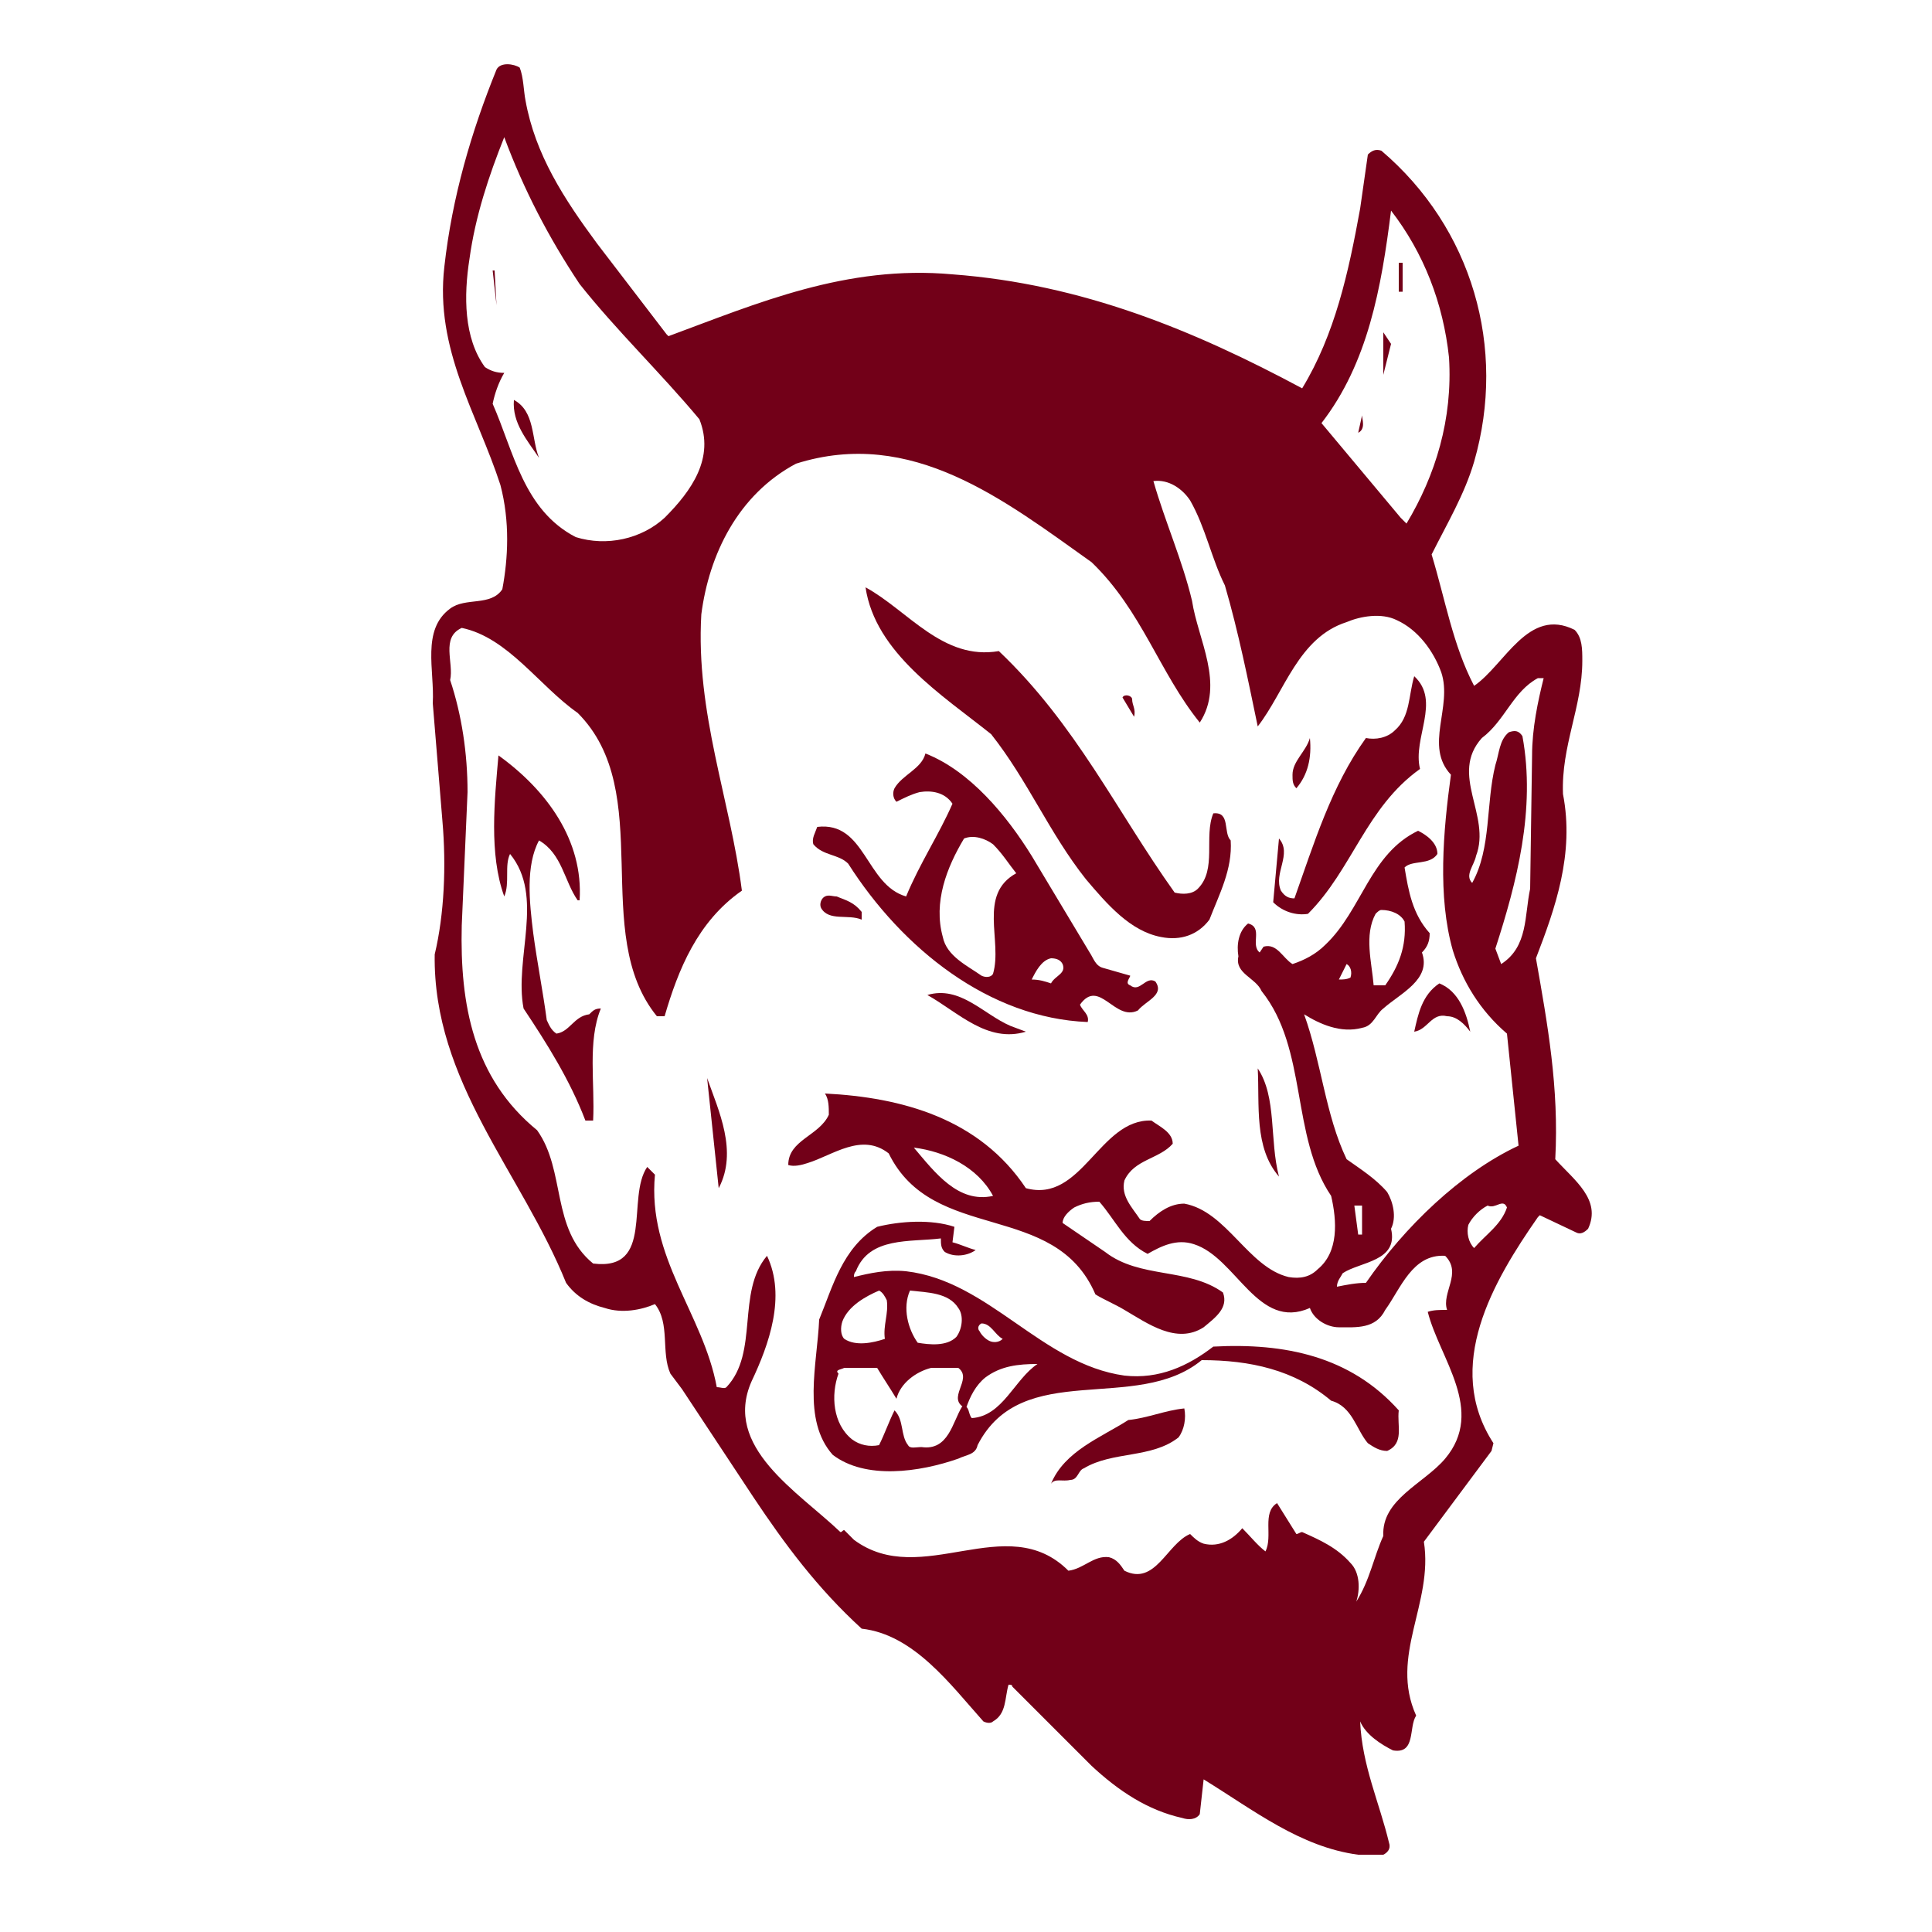 <?xml version="1.0" encoding="utf-8"?>
<!-- Generator: Adobe Illustrator 19.1.0, SVG Export Plug-In . SVG Version: 6.00 Build 0)  -->
<!DOCTYPE svg PUBLIC "-//W3C//DTD SVG 1.1//EN" "http://www.w3.org/Graphics/SVG/1.1/DTD/svg11.dtd">
<svg version="1.1" xmlns="http://www.w3.org/2000/svg" xmlns:xlink="http://www.w3.org/1999/xlink" x="0px" y="0px"
	 viewBox="33 -33 100 100" enable-background="new 33 -33 100 100" xml:space="preserve">

<g id="AREA_1">
	<path fill="#720018" d="M113.5,27c0.2-3.7-0.4-7-1-10.4c1-2.6,2-5.4,1.4-8.5c-0.1-2.5,1-4.5,1-6.9c0-0.6,0-1.2-0.4-1.6
		c-2.4-1.2-3.6,1.8-5.2,2.9c-1.1-2.1-1.5-4.5-2.2-6.8c0.8-1.6,1.7-3.1,2.2-4.8c1.7-5.9-0.1-12.1-4.8-16.1c-0.3-0.1-0.5,0-0.7,0.2
		l-0.4,2.8c-0.6,3.3-1.3,6.5-3,9.3c-5.6-3-11.4-5.4-18.1-5.9c-5.5-0.5-10.1,1.5-14.7,3.2l-0.1-0.1l-3.6-4.7
		c-1.7-2.3-3.2-4.6-3.7-7.4c-0.1-0.5-0.1-1.2-0.3-1.7c-0.3-0.2-1-0.3-1.2,0.1c-1.3,3.2-2.3,6.6-2.7,10.2c-0.5,4.3,1.7,7.6,2.9,11.3
		C59.4-6,59.3-4.1,59-2.5c-0.6,0.9-1.9,0.4-2.7,1c-1.5,1.1-0.8,3.2-0.9,4.9l0.5,6.1c0.2,2.3,0.1,4.8-0.4,6.9
		c-0.1,6.6,4.5,11.3,6.8,17c0.5,0.7,1.2,1.1,2,1.3c0.9,0.3,1.9,0.1,2.6-0.2c0.8,1,0.3,2.5,0.8,3.6l0.6,0.8l3.7,5.6
		c1.6,2.4,3.3,4.7,5.6,6.8c2.7,0.3,4.6,2.9,6.3,4.8c0.2,0.1,0.4,0.1,0.5,0c0.7-0.4,0.6-1.2,0.8-1.9c0.1,0,0.2,0,0.2,0.1l4.1,4.1
		c1.4,1.3,2.9,2.3,4.7,2.7c0.3,0.1,0.7,0.1,0.9-0.2l0.2-1.8c2.6,1.6,5,3.5,8,3.9l1.3,0c0.2-0.1,0.4-0.3,0.3-0.6
		c-0.5-2.1-1.4-4-1.5-6.3c0.3,0.7,1.1,1.2,1.7,1.5c1.2,0.2,0.8-1.2,1.2-1.8c-1.4-3.1,0.9-5.8,0.4-9l3.5-4.7l0.1-0.4
		c-2.6-4,0-8.4,2.3-11.7l0.1-0.1l1.9,0.9c0.2,0.1,0.4,0,0.6-0.2C115.9,29.1,114.5,28.1,113.5,27z M105-22.1c1.7,2.2,2.7,4.8,3,7.6
		c0.2,3.2-0.7,6.1-2.2,8.6l-0.3-0.3l-4.1-4.9C103.8-14.2,104.5-18.1,105-22.1z M58.5-12.1c0.1-0.5,0.3-1.1,0.6-1.6
		c-0.4,0-0.7-0.1-1-0.3c-1.1-1.5-1.1-3.7-0.8-5.6c0.3-2.2,1-4.3,1.8-6.3c1,2.7,2.3,5.2,3.9,7.6c1.9,2.4,4.2,4.6,6.2,7
		c0.8,2-0.4,3.7-1.8,5.1c-1.2,1.1-3,1.5-4.6,1C60.1-6.6,59.6-9.6,58.5-12.1z M109.3,31.6c-0.3-0.3-0.4-0.8-0.3-1.2
		c0.2-0.4,0.6-0.8,1-1c0.4,0.2,0.8-0.4,1,0.1C110.7,30.4,109.9,30.9,109.3,31.6z M103.7,33.4c-0.5,0-1,0.1-1.5,0.2
		c0-0.3,0.2-0.5,0.3-0.7c0.9-0.6,2.9-0.6,2.5-2.3c0.3-0.6,0.1-1.4-0.2-1.9c-0.6-0.7-1.4-1.2-2.1-1.7c-1.1-2.3-1.3-5-2.2-7.5
		c0.8,0.5,1.9,1,3,0.7c0.6-0.1,0.7-0.7,1.1-1c0.9-0.8,2.5-1.5,2-2.9c0.3-0.3,0.4-0.6,0.4-1c-0.9-1-1.1-2.2-1.3-3.4
		c0.4-0.4,1.3-0.1,1.7-0.7c0-0.6-0.6-1-1-1.2c-2.5,1.2-2.9,4.1-4.8,5.9c-0.5,0.5-1.1,0.8-1.7,1c-0.5-0.3-0.8-1.1-1.5-0.9l-0.2,0.3
		c-0.5-0.4,0.2-1.3-0.6-1.5c-0.5,0.4-0.6,1.1-0.5,1.7c-0.2,0.9,0.9,1.1,1.2,1.8c2.4,3,1.5,7.5,3.6,10.6c0.3,1.3,0.4,2.9-0.7,3.8
		c-0.4,0.4-0.9,0.5-1.5,0.4c-2.1-0.5-3.2-3.4-5.4-3.8c-0.7,0-1.3,0.4-1.8,0.9c-0.2,0-0.4,0-0.5-0.1c-0.4-0.6-1-1.2-0.8-2
		c0.5-1.1,1.8-1.1,2.5-1.9c0-0.6-0.7-0.9-1.1-1.2c-2.7-0.1-3.6,4.3-6.5,3.5c-2.4-3.6-6.4-4.7-10.4-4.9c0.2,0.3,0.2,0.7,0.2,1.1
		c-0.5,1.1-2.1,1.3-2.1,2.6c0.3,0.1,0.7,0,1-0.1c1.3-0.4,2.8-1.6,4.2-0.5c2.3,4.7,8.6,2.4,10.7,7.3c0.5,0.3,1,0.5,1.5,0.8
		c1.2,0.7,2.7,1.8,4.1,0.9c0.6-0.5,1.3-1,1-1.8c-1.8-1.3-4.3-0.7-6.1-2.1L88,30.3c0-0.3,0.3-0.6,0.6-0.8c0.4-0.2,0.8-0.3,1.3-0.3
		c0.8,0.9,1.3,2.1,2.5,2.7c0.7-0.4,1.5-0.8,2.4-0.5c2.2,0.7,3.3,4.5,6,3.3c0.2,0.6,0.9,1,1.5,1c0.9,0,1.9,0.1,2.4-0.9
		c0.8-1.1,1.4-2.9,3.1-2.8c0.9,0.9-0.2,1.9,0.1,2.8c-0.4,0-0.7,0-1,0.1c0.6,2.4,3,5.1,0.9,7.6c-1.1,1.3-3.3,2.1-3.2,4
		c-0.5,1.1-0.7,2.3-1.4,3.4c0.2-0.6,0.2-1.5-0.3-2c-0.7-0.8-1.6-1.2-2.5-1.6c-0.1,0-0.2,0.1-0.3,0.1l-1-1.6
		c-0.8,0.5-0.2,1.7-0.6,2.5c-0.4-0.3-0.8-0.8-1.2-1.2c-0.5,0.6-1.2,1-2,0.8c-0.3-0.1-0.5-0.3-0.7-0.5c-1.2,0.5-1.8,2.7-3.4,1.9
		c-0.2-0.3-0.4-0.6-0.8-0.7c-0.8-0.1-1.3,0.6-2.1,0.7c-3.2-3.2-7.6,1-11.1-1.6l-0.5-0.5c-0.1,0-0.1,0.1-0.2,0.1
		c-2.2-2.1-6.1-4.4-4.6-7.8c0.9-1.9,1.8-4.4,0.8-6.5c-1.6,1.9-0.4,5-2.1,6.8c-0.1,0.1-0.3,0-0.5,0c-0.7-3.8-3.6-6.7-3.2-11l-0.4-0.4
		c-1.1,1.6,0.4,5.4-2.8,5c-2.2-1.8-1.4-4.8-2.9-6.9c-3.3-2.7-4-6.5-3.9-10.6l0.3-6.9c0-2-0.3-4-0.9-5.8c0.2-0.9-0.5-2.2,0.6-2.7
		c2.4,0.5,4,3,6,4.4c4.1,4.1,0.6,11.4,4.1,15.7h0.4c0.7-2.4,1.7-4.9,4-6.5C70.8,8.4,69,3.9,69.3-1.2c0.4-3.1,1.9-6.2,4.9-7.8
		c6-1.9,10.8,1.9,15.3,5.1c2.6,2.5,3.5,5.7,5.6,8.3c1.3-2-0.1-4.3-0.4-6.3C94.2-4,93.3-6,92.7-8.1c0.8-0.1,1.5,0.4,1.9,1
		c0.8,1.4,1.1,3,1.8,4.4c0.7,2.4,1.2,4.9,1.7,7.3c1.4-1.8,2.1-4.6,4.6-5.4c0.7-0.3,1.8-0.5,2.6-0.1c1.1,0.5,1.9,1.6,2.3,2.7
		c0.6,1.8-0.9,3.8,0.5,5.3c-0.4,2.9-0.7,6.3,0.1,9.1c0.5,1.6,1.4,3.1,2.8,4.3l0.6,5.8C108.6,27.7,105.7,30.5,103.7,33.4z
		 M103.1,29.4h0.4v1.5h-0.2L103.1,29.4z M102.3,17.7l0.4-0.8c0.2,0.1,0.3,0.4,0.2,0.7C102.7,17.7,102.5,17.7,102.3,17.7z
		 M104.2,14.3c0.1-0.1,0.2-0.2,0.3-0.2c0.5,0,1,0.2,1.2,0.6c0.1,1.3-0.3,2.3-1,3.3l-0.6,0C104,16.8,103.6,15.4,104.2,14.3z
		 M84.4,28.9c-1.8,0.4-3-1.2-4.1-2.5C81.9,26.6,83.6,27.4,84.4,28.9z M112.2,13c-0.3,1.4-0.1,3-1.5,3.9l-0.3-0.8
		c1.1-3.4,2.1-7.2,1.4-11c-0.2-0.3-0.4-0.3-0.7-0.2c-0.5,0.4-0.5,1.1-0.7,1.7c-0.5,2-0.2,4.3-1.2,6.1c-0.4-0.4,0.1-0.9,0.2-1.4
		c0.8-2.1-1.4-4.2,0.3-6.1c1.2-0.9,1.6-2.4,2.9-3.1h0.3c-0.3,1.2-0.6,2.6-0.6,4L112.2,13z"/>
	<rect x="105.4" y="-19.4" fill="#720018" width="0.2" height="1.5"/>
	<polygon fill="#720018" points="58.5,-19 58.7,-17.2 58.6,-19 	"/>
	<polygon fill="#720018" points="104.6,-13.6 105,-15.2 104.6,-15.8 	"/>
	<path fill="#720018" d="M59.6-12.3c-0.1,1.2,0.7,2.1,1.3,3C60.5-10.3,60.7-11.7,59.6-12.3z"/>
	<path fill="#720018" d="M103.5-11.5l-0.2,0.9C103.7-10.8,103.5-11.3,103.5-11.5z"/>
	<path fill="#720018" d="M95.8,9.1C95.3,10.3,96,12,95,13c-0.3,0.3-0.8,0.3-1.2,0.2c-3-4.2-5.1-8.7-9.1-12.5
		c-2.9,0.5-4.7-2.1-6.9-3.3c0.5,3.4,4,5.6,6.5,7.6c1.9,2.4,3,5.1,4.9,7.5c1.1,1.3,2.3,2.7,3.9,3c1,0.2,1.9-0.1,2.5-0.9
		c0.5-1.3,1.2-2.6,1.1-4.1C96.3,10.1,96.7,9,95.8,9.1z"/>
	<path fill="#720018" d="M105.2,4.8c-0.4,0.4-1,0.5-1.5,0.4c-1.8,2.5-2.7,5.5-3.7,8.3c-0.3,0-0.5-0.1-0.7-0.4
		c-0.4-0.9,0.6-1.9-0.1-2.7l-0.3,3.3c0.5,0.5,1.2,0.7,1.8,0.6c2.3-2.3,3-5.5,5.8-7.5c-0.4-1.6,1.1-3.5-0.3-4.8
		C105.9,3,106,4.1,105.2,4.8z"/>
	<path fill="#720018" d="M91.6,3.2c0-0.2-0.4-0.3-0.5-0.1l0.6,1C91.8,3.7,91.6,3.5,91.6,3.2z"/>
	<path fill="#720018" d="M100.8,5.2c-0.2,0.7-0.9,1.2-0.9,1.9c0,0.3,0,0.5,0.2,0.7C100.7,7.1,100.9,6.2,100.8,5.2z"/>
	<path fill="#720018" d="M61.8,20.5c-0.3-0.2-0.4-0.5-0.5-0.7c-0.2-1.5-0.5-3-0.7-4.5c-0.2-1.6-0.4-3.5,0.3-4.8
		c1.2,0.7,1.3,2.1,2,3.1h0.1c0.2-3.1-1.7-5.7-4.2-7.5c-0.2,2.3-0.5,5.1,0.3,7.3c0.3-0.7,0-1.6,0.3-2.2c1.8,2.2,0.2,5.4,0.7,8
		c1.2,1.8,2.4,3.7,3.2,5.8c0.1,0,0.2,0,0.4,0c0.1-1.9-0.3-4.1,0.4-5.8c-0.3,0-0.4,0.1-0.6,0.3C62.7,19.6,62.5,20.4,61.8,20.5z"/>
	<path fill="#720018" d="M91.5,18c-0.3-0.1,0-0.4,0-0.5l-1.4-0.4c-0.4-0.1-0.5-0.5-0.7-0.8l-3-5c-1.3-2.1-3.2-4.4-5.5-5.3
		c-0.2,0.8-1.2,1.1-1.6,1.8c-0.1,0.2-0.1,0.5,0.1,0.7c0.4-0.2,0.8-0.4,1.2-0.5c0.6-0.1,1.3,0,1.7,0.6c-0.7,1.6-1.7,3.1-2.4,4.8
		c-2.1-0.6-2.1-3.9-4.6-3.6c-0.1,0.3-0.3,0.6-0.2,0.9c0.5,0.6,1.3,0.5,1.8,1c2.8,4.4,7.3,8,12.4,8.2c0.1-0.4-0.3-0.6-0.4-0.9
		c1-1.4,1.8,0.9,3,0.3c0.4-0.5,1.4-0.8,0.9-1.5C92.3,17.5,92,18.4,91.5,18z M84.4,17.4c-0.1,0.2-0.4,0.2-0.6,0.1c-0.7-0.5-1.8-1-2-2
		c-0.5-1.8,0.2-3.6,1.1-5.1c0.5-0.2,1.1,0,1.5,0.3c0.5,0.5,0.8,1,1.2,1.5C83.6,13.3,84.9,15.7,84.4,17.4z M87.4,17.9
		c-0.3-0.1-0.6-0.2-1-0.2c0.2-0.4,0.5-1,1-1.1c0.3,0,0.5,0.1,0.6,0.3C88.2,17.4,87.6,17.5,87.4,17.9z"/>
	<path fill="#720018" d="M76.3,13.4c-0.2,0-0.4-0.1-0.6,0c-0.2,0.1-0.3,0.4-0.2,0.6c0.4,0.7,1.4,0.3,2.1,0.6v-0.4
		C77.2,13.7,76.8,13.6,76.3,13.4z"/>
	<path fill="#720018" d="M107.5,17.9c-0.9,0.6-1.1,1.6-1.3,2.5c0.7-0.1,0.9-1,1.7-0.8c0.5,0,0.9,0.4,1.2,0.8
		C108.9,19.4,108.5,18.3,107.5,17.9z"/>
	<path fill="#720018" d="M81,18.5c1.6,0.9,3.1,2.5,5.1,1.9l-0.8-0.3C83.9,19.5,82.7,18,81,18.5z"/>
	<path fill="#720018" d="M98.1,22.3c0.1,1.9-0.2,4.1,1.1,5.6C98.7,26,99.1,23.8,98.1,22.3z"/>
	<path fill="#720018" d="M70.2,28.5c1-1.9,0-4-0.6-5.7L70.2,28.5z"/>
	<path fill="#720018" d="M82.6,42.5c0.4-0.2,0.9-0.2,1-0.7c2.3-4.5,8.2-1.6,11.6-4.4c2.5,0,4.8,0.5,6.7,2.1c1.1,0.3,1.3,1.5,1.9,2.2
		c0.3,0.2,0.6,0.4,1,0.4c0.9-0.4,0.5-1.3,0.6-2.1c-2.5-2.8-5.9-3.5-9.6-3.3c-1.3,1-2.8,1.7-4.6,1.5c-4.3-0.6-7-4.9-11.3-5.4
		c-1-0.1-1.9,0.1-2.7,0.3c0-0.1,0-0.2,0.1-0.3c0.7-1.8,2.8-1.5,4.4-1.7c0,0.3,0,0.5,0.2,0.7c0.5,0.3,1.2,0.2,1.6-0.1
		c-0.4-0.1-0.8-0.3-1.2-0.4l0.1-0.8c-1.2-0.4-2.8-0.3-4,0c-1.8,1.1-2.3,3.1-3,4.8c-0.1,2.3-0.9,5.2,0.7,7
		C77.8,43.6,80.6,43.2,82.6,42.5z M83.8,35.5c0.5,0,0.7,0.6,1.1,0.8c-0.2,0.2-0.5,0.2-0.7,0.1c-0.2-0.1-0.4-0.3-0.5-0.5
		C83.6,35.8,83.6,35.6,83.8,35.5z M80.1,33.8c0.9,0.1,2,0.1,2.5,0.9c0.3,0.4,0.2,1.1-0.1,1.5c-0.5,0.5-1.4,0.4-2,0.3
		C80,35.8,79.7,34.7,80.1,33.8z M76.6,35.4c0.3-0.8,1.2-1.3,1.9-1.6c0.2,0.1,0.3,0.3,0.4,0.5c0.1,0.7-0.2,1.3-0.1,2
		c-0.6,0.2-1.5,0.4-2.1,0C76.5,36.1,76.5,35.7,76.6,35.4z M76.7,37.8h1.7c0.3,0.5,0.7,1.1,1,1.6c0.2-0.8,1-1.4,1.8-1.6l1.4,0
		c0.8,0.6-0.7,1.6,0.4,2.1c0.2-0.6,0.5-1.2,1-1.6c0.8-0.6,1.7-0.7,2.7-0.7c-1.2,0.8-1.8,2.7-3.4,2.8c-0.2-0.2-0.1-0.7-0.5-0.6
		c-0.5,0.8-0.7,2.3-2.1,2.1c-0.3,0-0.6,0.1-0.7-0.1c-0.4-0.5-0.2-1.3-0.7-1.8c-0.3,0.6-0.5,1.2-0.8,1.8c-0.5,0.1-1,0-1.4-0.3
		c-1-0.8-1.1-2.3-0.7-3.4C76.2,37.9,76.5,37.9,76.7,37.8z"/>
	<path fill="#720018" d="M91.4,40.5c-1.4,0.9-3.3,1.6-4,3.3c0.2-0.3,0.6-0.1,1-0.2c0.4,0,0.4-0.5,0.7-0.6c1.5-0.9,3.5-0.5,4.9-1.6
		c0.3-0.4,0.4-1,0.3-1.5C93.3,40,92.4,40.4,91.4,40.5z"/>
</g>
</svg>
